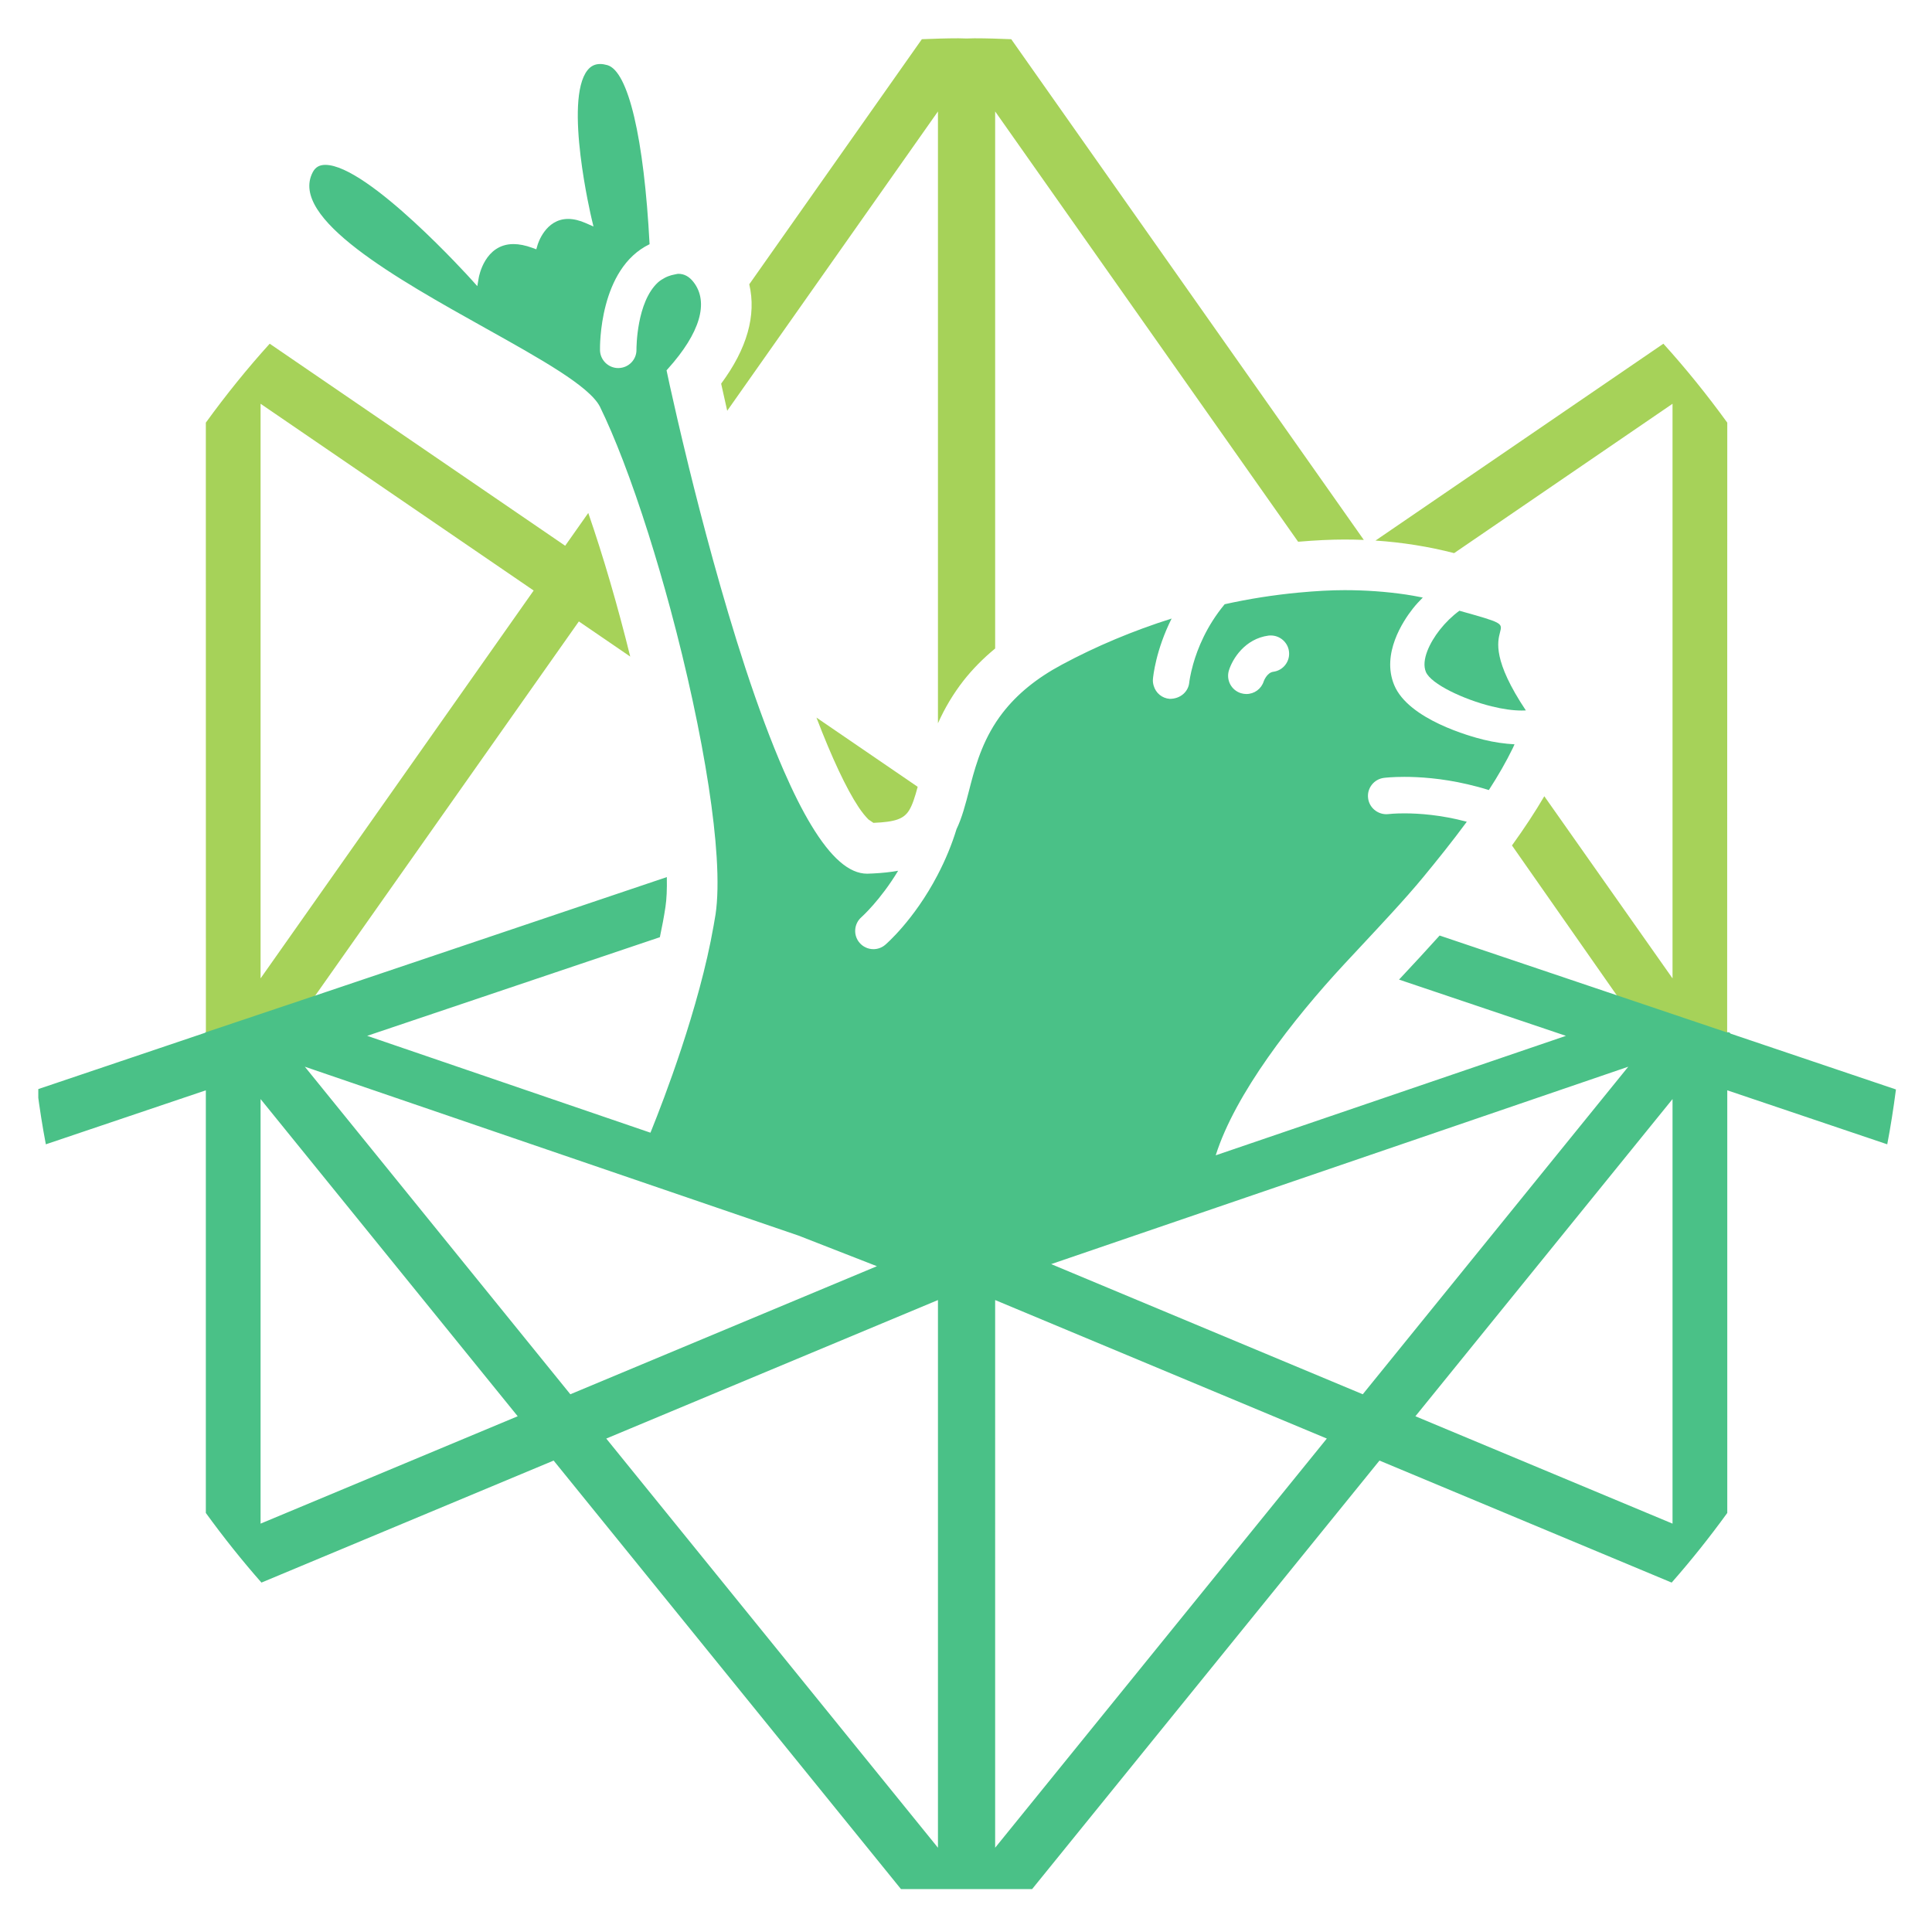 <svg xmlns="http://www.w3.org/2000/svg" role="img" viewBox="-1.95 -1.58 101.40 101.03"><title>Hyperledger Burrow logo</title><defs><clipPath id="a"><path fill="none" d="M.06 97.57h368.834V0H.06z"/></clipPath></defs><path fill="#a6d259" d="M43.63 41.43c-.162-.162-.342-.383-.521-.653-.637-.96-1.397-2.575-2.208-4.694l5.313 3.633c-.149.557-.281.961-.448 1.232-.282.454-.725.613-1.875.66l-.261-.178m-31.904 8.341l14.333-20.357-14.333-9.802v30.159zM8.853 20.603c1.069-1.474 2.196-2.867 3.352-4.143l15.508 10.604 1.212-1.721c.781 2.26 1.537 4.846 2.202 7.537l-2.696-1.844-13.909 19.741-5.666 1.937-.003-32.111M47.278 4.269l-11.061 15.71c-.108-.472-.215-.946-.318-1.423 1.361-1.836 1.857-3.59 1.476-5.215L46.433.478C47.071.452 47.711.43 48.356.43l.421.011.425-.011c.645 0 1.285.022 1.923.048l18.504 26.28c-.334-.013-.669-.02-1.006-.02-.726 0-1.506.037-2.441.116L50.28 4.269v28.188c-.627.516-1.184 1.082-1.656 1.68-.542.697-.983 1.433-1.346 2.245V4.269zm36.015 46.945l-5.888-8.42c.66-.915 1.217-1.764 1.697-2.583l6.73 9.56V19.612l-11.463 7.839c-1.332-.343-2.714-.564-4.127-.659l15.11-10.332c1.155 1.275 2.283 2.668 3.353 4.143l-.006 32.268-5.406-1.657"/><path fill="#a6d259" d="M43.82 41.611l.052.041a.373.373 0 0 1-.052-.041" clip-path="url(#a)"/><path fill="#4ac187" d="M85.832 78.389l-13.495-5.636 13.495-16.648v22.284zm-16.258-6.79L53.22 64.768l30.289-10.361-13.935 17.192zm-19.294 23.8V66.654l17.408 7.27L50.28 95.399zm-3.002 0L29.869 73.924l17.409-7.27v28.745zM14.049 54.407l25.91 8.864 4.115 1.607-16.09 6.721-13.935-17.192zm-2.323 23.982V56.105l13.495 16.648-13.495 5.636zM62.55 33.602c.187-.598.835-1.657 2.08-1.823l.102-.006h.012c.483 0 .894.357.956.829.035.254-.032.505-.187.709-.155.203-.381.334-.635.367-.338.046-.5.496-.5.496-.126.402-.493.672-.914.672-.096 0-.191-.015-.286-.044-.244-.076-.443-.243-.563-.469-.118-.227-.141-.487-.065-.731zm26.337 19.072l-.083-.073-.153-.006-15.043-5.073c-.66.736-1.367 1.496-2.105 2.286l-.025.027 8.759 2.952-18.381 6.271c1.015-3.219 4.029-7.108 6.763-10.053l.901-.966c.538-.577 1.064-1.14 1.565-1.688.606-.662 1.177-1.304 1.677-1.911.69-.839 1.492-1.83 2.272-2.89-1.347-.361-2.515-.44-3.277-.44-.493 0-.793.033-.829.038l-.115.007c-.483 0-.895-.357-.958-.83-.035-.254.032-.506.188-.709.155-.203.381-.334.638-.368.071-.009.459-.053 1.079-.053.753 0 1.939.067 3.318.39.362.084.732.181 1.113.302.49-.755.915-1.498 1.262-2.211.033-.066.055-.125.086-.19-.507-.028-1.048-.1-1.635-.245-.65-.16-3.933-1.053-4.682-2.869-.676-1.637.461-3.35.98-4.009.162-.207.341-.395.522-.58-.288-.055-.574-.112-.873-.156-1.038-.154-2.124-.232-3.228-.232-.711 0-1.504.043-2.423.129-1.303.123-2.607.328-3.874.61-.957 1.151-1.426 2.341-1.653 3.142-.161.569-.203.942-.204.946-.039.492-.455.878-1.023.878h-.007c-.397-.031-.727-.302-.839-.689-.035-.12-.049-.232-.04-.343.014-.164.154-1.532.982-3.183-2.029.641-3.966 1.455-5.763 2.421-1.327.712-2.344 1.541-3.112 2.535-.962 1.246-1.363 2.568-1.665 3.712l-.088.343c-.194.747-.377 1.452-.661 2.04-.252.822-.579 1.614-1 2.42-1.24 2.374-2.727 3.641-2.741 3.652-.172.148-.393.23-.621.23-.28 0-.545-.122-.727-.334-.344-.399-.298-1.004.102-1.35.011-.009.984-.878 1.922-2.431-.382.069-.815.117-1.319.142l-.308.012c-.94 0-1.901-.835-2.939-2.554-.463-.766-.945-1.724-1.435-2.848-.658-1.509-1.338-3.325-2.018-5.398-1.232-3.758-2.29-7.794-2.96-10.519-.475-1.938-.825-3.484-1.008-4.316l-.168-.785.073-.082c1.688-1.877 2.165-3.494 1.341-4.552-.226-.29-.487-.431-.797-.431-.035 0-.076.009-.204.037-.104.019-.206.045-.33.093-.058.024-.117.048-.168.076-.118.064-.253.143-.364.244-1.125 1.031-1.13 3.425-1.13 3.524.005.255-.089.496-.267.68-.178.184-.417.289-.69.293-.518 0-.948-.421-.957-.938-.004-.177-.054-4.284 2.602-5.563-.292-5.583-1.12-9.093-2.219-9.4-.135-.038-.262-.058-.376-.058-.273 0-.491.108-.666.329-1.248 1.582.201 7.715.216 7.776l.101.424-.398-.176c-.334-.147-.647-.222-.933-.222-1.194 0-1.589 1.316-1.605 1.372l-.065.222-.217-.079c-.354-.129-.684-.195-.981-.195-1.505 0-1.81 1.695-1.823 1.767l-.075.441-.299-.333c-.054-.06-5.44-6.032-7.68-6.032-.311 0-.521.123-.659.387-1.267 2.412 4.45 5.605 9.043 8.171 2.932 1.637 5.464 3.051 6.026 4.125.388.792.796 1.746 1.214 2.833.442 1.149.892 2.448 1.339 3.859.402 1.272.788 2.594 1.148 3.929.432 1.605.826 3.224 1.169 4.813.69 3.195 1.127 6.036 1.261 8.214.076 1.23.056 2.242-.058 3.007l-.1.583c-.752 4.332-2.671 9.275-3.241 10.687l-.076.189-14.867-5.084 15.361-5.177c.115-.541.217-1.075.294-1.593.061-.405.085-.929.071-1.562L15.233 50.46l-6.395 2.146h-.02v.019L0 55.601c.133 1.023.282 1.968.456 2.879l8.397-2.834v22.182c.936 1.29 1.917 2.517 2.919 3.655l15.335-6.404 18.512 22.839c.994.055 1.891.082 2.737.082l.426-.011.42.011c.845 0 1.742-.027 2.736-.082l18.513-22.839 15.335 6.404c1.002-1.138 1.983-2.365 2.919-3.655V55.646l8.396 2.834c.172-.896.322-1.842.457-2.879l-8.671-2.927" clip-path="url(#a)"/><path fill="#4ac187" d="M73.616 31.476c-.52.661-.986 1.589-.73 2.209.263.638 1.996 1.45 3.449 1.808.59.146 1.12.22 1.578.22h.004c.074 0 .146-.002.217-.005-3.488-5.233 1.035-3.962-3.488-5.233-.373.273-.724.614-1.03 1.001"/></svg>